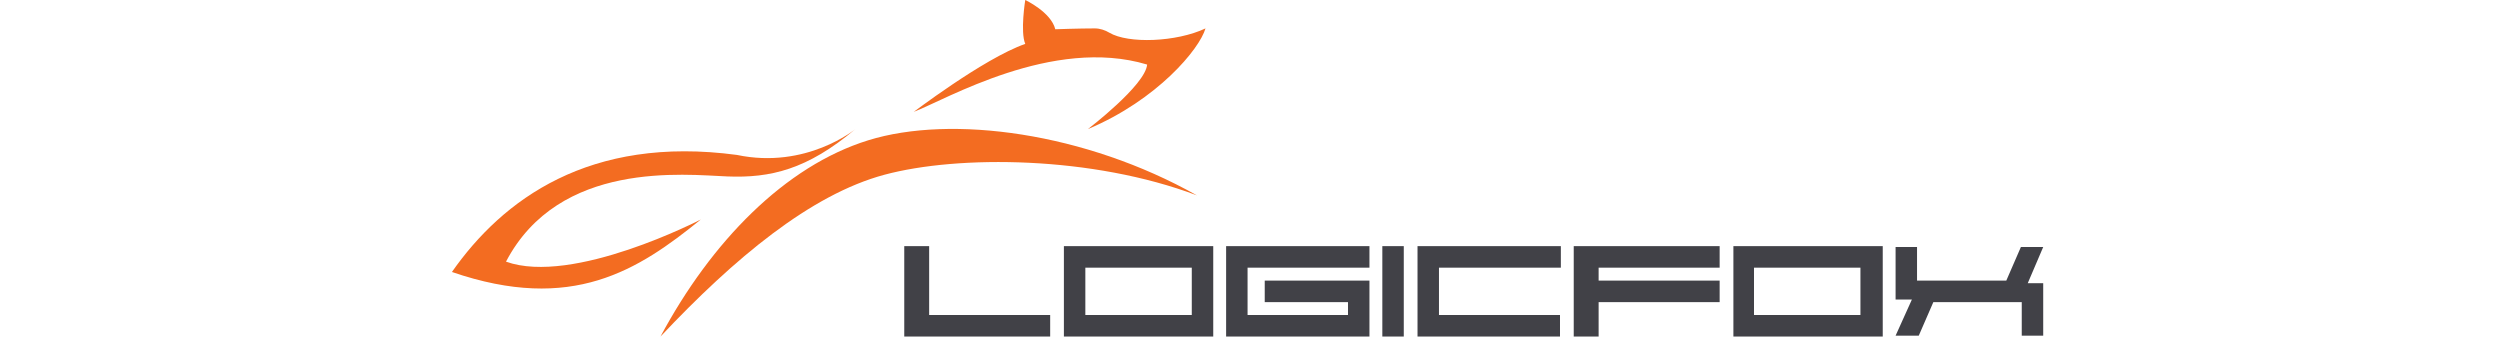 <svg width="260" viewBox="0 0 166 35" fill="none" xmlns="http://www.w3.org/2000/svg">
<g clip-path="url(#clip0_10629_152188)">
<path d="M21.691 35C29.368 26.854 37.313 20.23 44.989 18.171C52.666 16.112 66.591 16.202 77.481 20.32C65.877 13.785 51.952 11.905 43.293 14.591C34.635 17.276 26.958 25.153 21.691 35Z" fill="#F36C21"/>
<path d="M66.143 13.427C73.374 10.384 77.748 5.102 78.372 2.954C75.337 4.386 70.339 4.565 68.375 3.402C67.928 3.133 67.393 2.954 66.857 2.954C65.251 2.954 62.751 3.043 62.751 3.043C62.305 1.253 59.627 0 59.627 0C59.627 0 59.091 3.312 59.627 4.565C55.253 6.087 47.576 11.995 48.023 11.637C51.325 10.384 62.483 3.76 72.302 6.714C72.124 8.862 66.143 13.427 66.143 13.427Z" fill="#F36C21"/>
<path d="M25.887 22.826C19.37 28.107 12.497 32.583 0 28.286C5.267 20.767 14.282 14.053 29.636 16.112C36.866 17.634 41.954 13.427 41.954 13.427C36.955 17.634 33.117 18.529 28.654 18.35C24.191 18.171 11.158 16.649 5.624 27.212C12.586 29.718 25.887 22.826 25.887 22.826Z" fill="#F36C21"/>
<path d="M47.043 25.601V35H62.218V32.762H49.632V25.601H47.043Z" fill="#414147"/>
<path d="M79.177 25.601V35H63.645V25.601H79.177ZM65.876 27.838V32.762H76.945V27.838H65.876Z" fill="#414147"/>
<path d="M148.805 25.601V35H133.273V25.601H148.805ZM135.416 27.838V32.762H146.485V27.838H135.416Z" fill="#414147"/>
<path d="M98.993 25.601H96.762V35H98.993V25.601Z" fill="#414147"/>
<path d="M131.843 27.838V25.601H116.668V35H119.257V31.419H131.843V29.181H119.257V27.838H131.843Z" fill="#414147"/>
<path d="M95.423 27.838V25.601H80.516V35H95.423V29.181H84.532V31.419H93.191V32.762H82.747V27.838H95.423Z" fill="#414147"/>
<path d="M115.24 32.762H102.653V27.838H115.329V25.601H100.422V35H115.24V32.762Z" fill="#414147"/>
<path d="M165.494 25.69H163.173L161.656 29.181H152.372V25.69H150.141V31.151H151.837L150.141 34.91H152.551L154.068 31.419H163.262V34.91H165.494V29.45H163.887L165.494 25.69Z" fill="#414147"/>
</g>
</svg>
